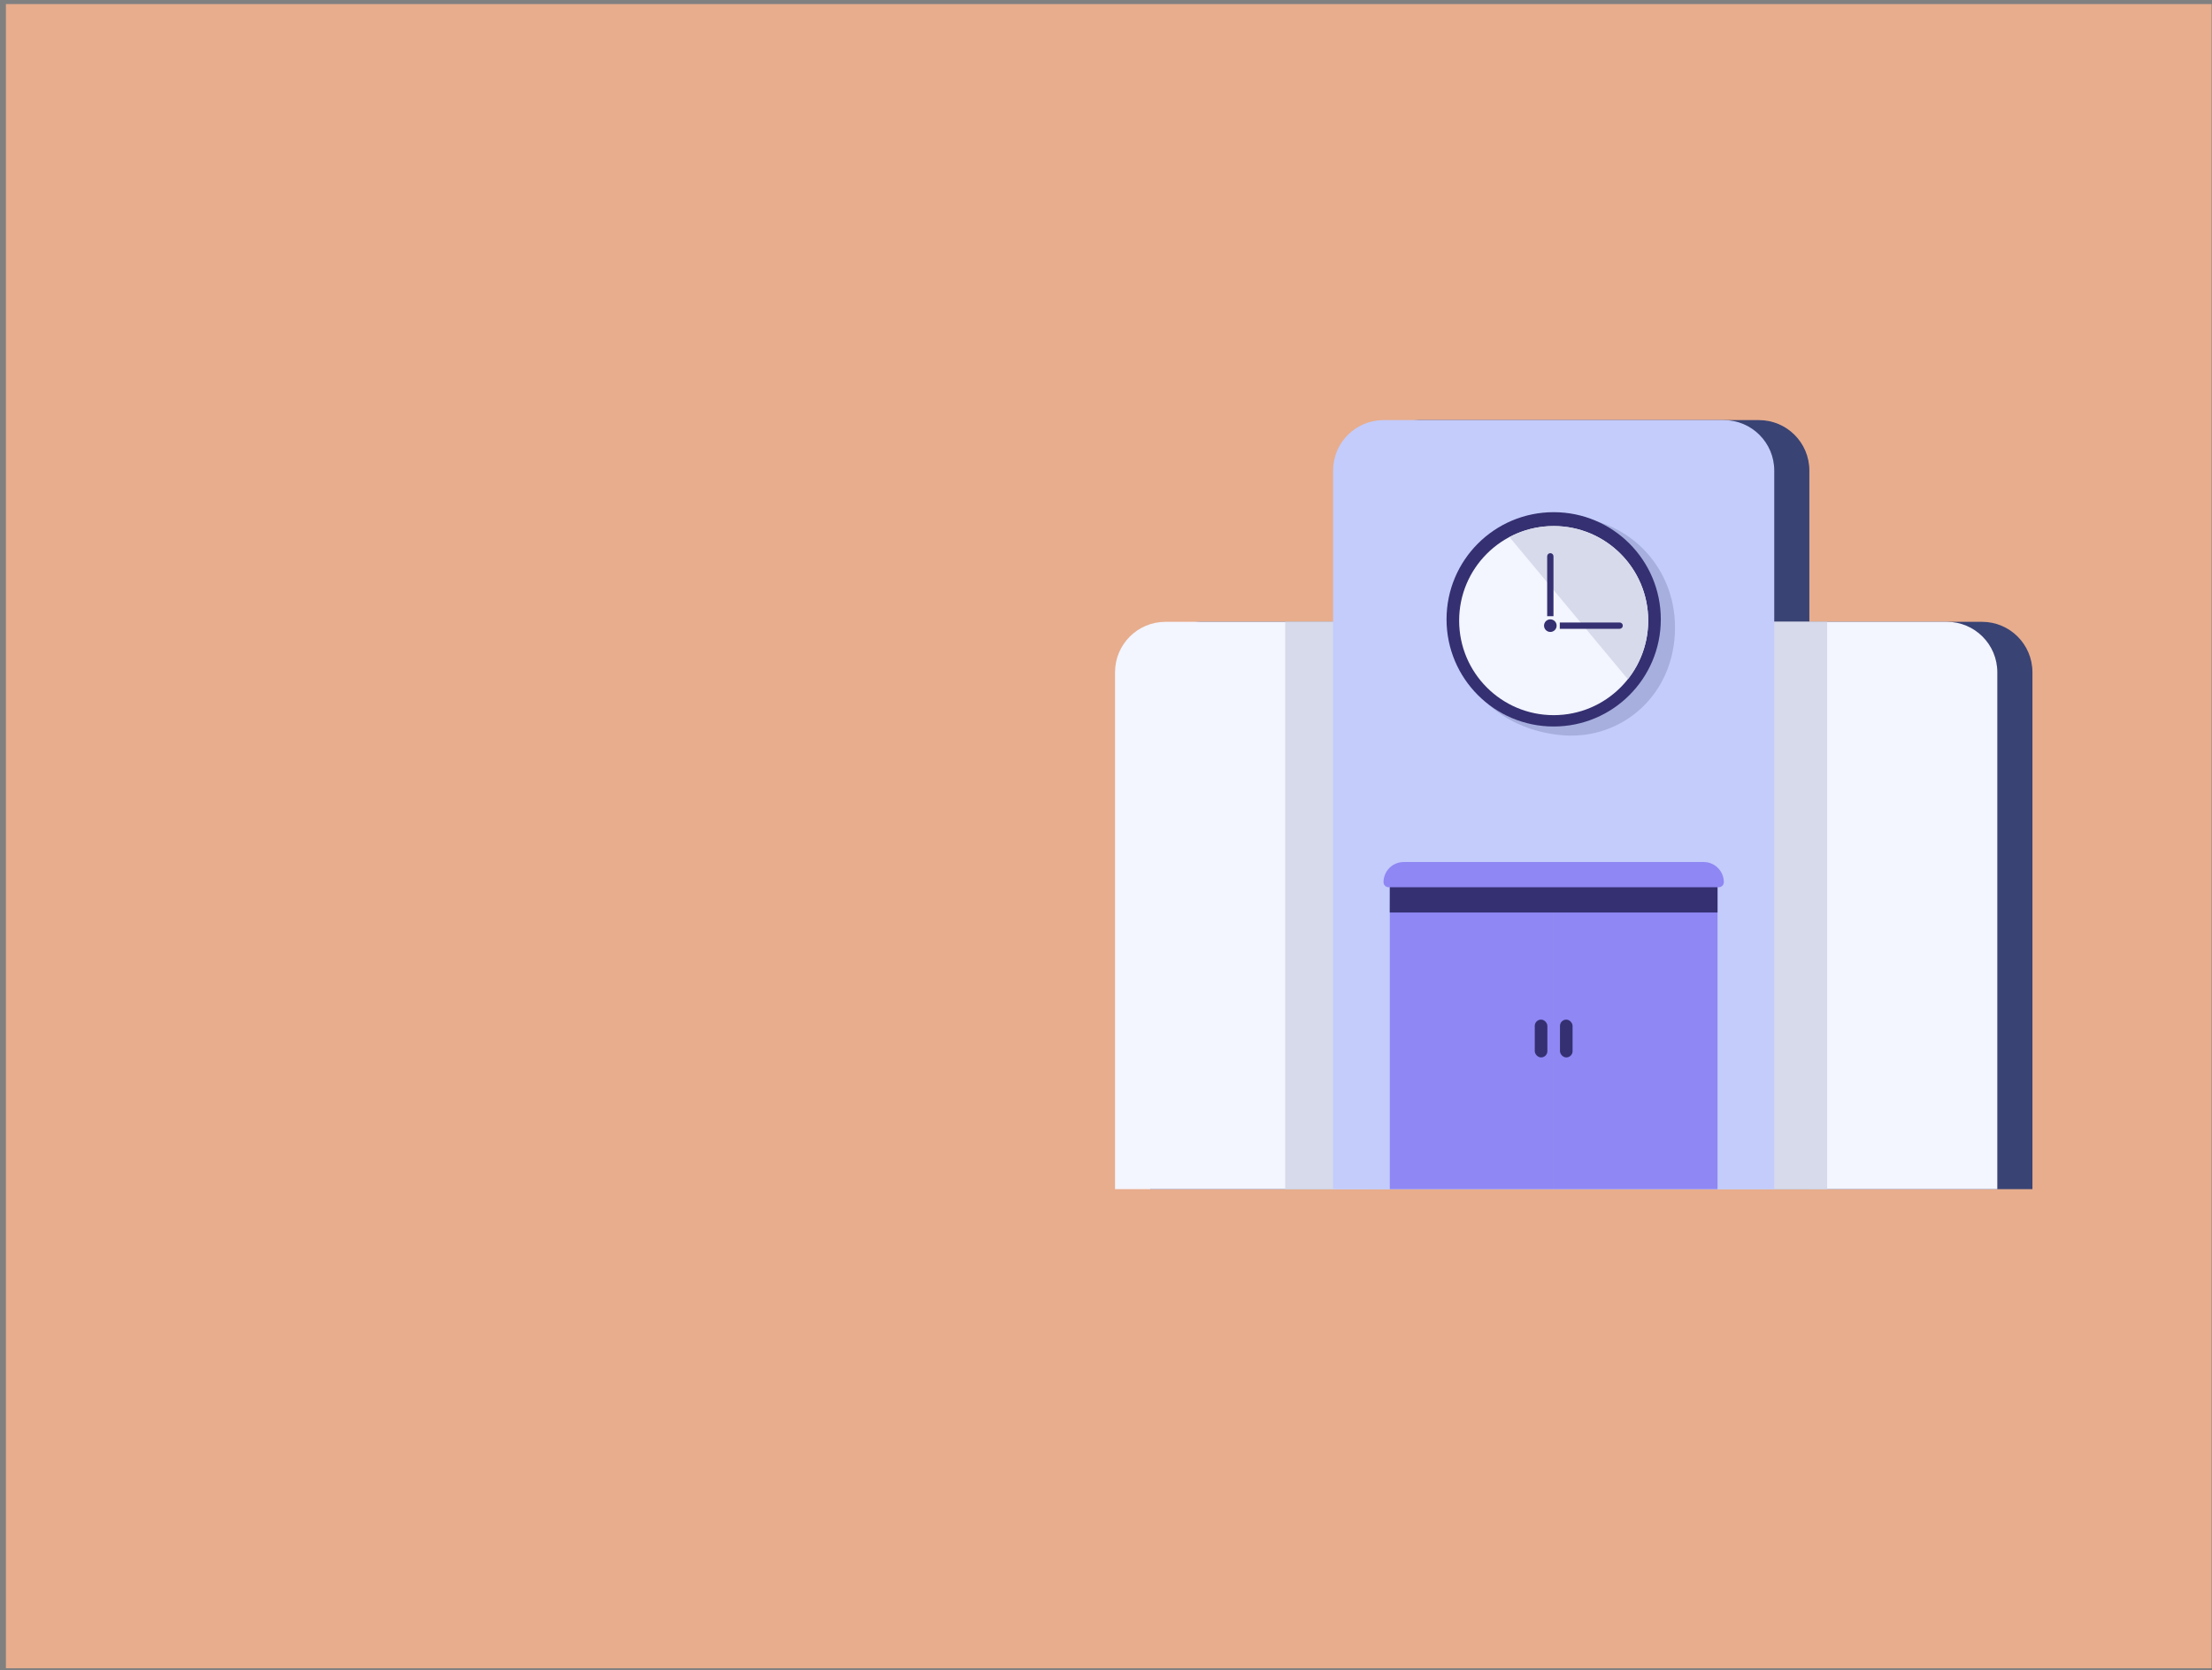 <svg width="351" height="265" viewBox="0 0 351 265" fill="none" xmlns="http://www.w3.org/2000/svg">
<rect x="0" y="0" width="351" height="265" fill="#808080" stroke="none"/>
<rect x="0.934" y="0.648" width="350" height="264" fill="#E7AD8D"/>
<path d="M182.506 106.648C182.506 102.23 186.088 98.648 190.506 98.648H314.506C318.924 98.648 322.506 102.23 322.506 106.648V188.648H182.506V106.648Z" fill="#394374"/>
<path d="M217.109 74.648C217.109 70.23 220.691 66.648 225.109 66.648H279.109C283.528 66.648 287.109 70.23 287.109 74.648V188.648H217.109V74.648Z" fill="#394374"/>
<path d="M176.934 106.648C176.934 102.23 180.515 98.648 184.934 98.648H308.934C313.352 98.648 316.934 102.23 316.934 106.648V188.648H176.934V106.648Z" fill="#F3F5FF"/>
<path d="M203.934 98.648H289.934V188.648H203.934V98.648Z" fill="#D7DAEA"/>
<path d="M211.537 74.648C211.537 70.23 215.119 66.648 219.537 66.648H273.537C277.955 66.648 281.537 70.23 281.537 74.648V188.648H211.537V74.648Z" fill="#C3CCFB"/>
<path d="M265.791 99.543C265.791 110.198 257.419 117.356 248.07 116.655C239.211 115.99 231.021 109.933 231.021 99.996C231.021 90.059 238.806 82.004 248.409 82.004C258.012 82.004 265.791 89.606 265.791 99.543Z" fill="#A6AFDE"/>
<circle cx="246.537" cy="98.254" r="17" fill="#353071"/>
<circle cx="246.537" cy="98.455" r="15" fill="#F3F5FF"/>
<path d="M261.537 98.455C261.537 90.171 254.822 83.455 246.537 83.455C244.002 83.455 241.614 84.084 239.52 85.195L258.309 107.752C260.331 105.196 261.537 101.967 261.537 98.455Z" fill="#D7DAEA"/>
<path d="M245.506 88.254C245.506 87.978 245.73 87.754 246.006 87.754C246.282 87.754 246.506 87.978 246.506 88.254V97.754H245.506V88.254Z" fill="#353071"/>
<path d="M257.006 98.754C257.282 98.754 257.506 98.978 257.506 99.254C257.506 99.53 257.282 99.754 257.006 99.754L247.506 99.754L247.506 98.754L257.006 98.754Z" fill="#353071"/>
<circle cx="246.006" cy="99.254" r="1" fill="#353071"/>
<path d="M220.537 140.648H246.537V188.648H220.537V140.648Z" fill="#8F87F3"/>
<path d="M246.537 140.648H272.537V188.648H246.537V140.648Z" fill="#8F87F3"/>
<path d="M219.537 139.954C219.537 138.187 220.97 136.754 222.737 136.754H270.337C272.104 136.754 273.537 138.187 273.537 139.954C273.537 140.396 273.179 140.754 272.737 140.754H220.337C219.895 140.754 219.537 140.396 219.537 139.954Z" fill="#8F87F3"/>
<path d="M220.537 140.754H272.537V144.758H220.529L220.537 140.754Z" fill="#353071"/>
<rect x="243.537" y="161.754" width="2" height="6" rx="1" fill="#353071"/>
<rect x="247.537" y="161.754" width="2" height="6" rx="1" fill="#353071"/>
</svg>
